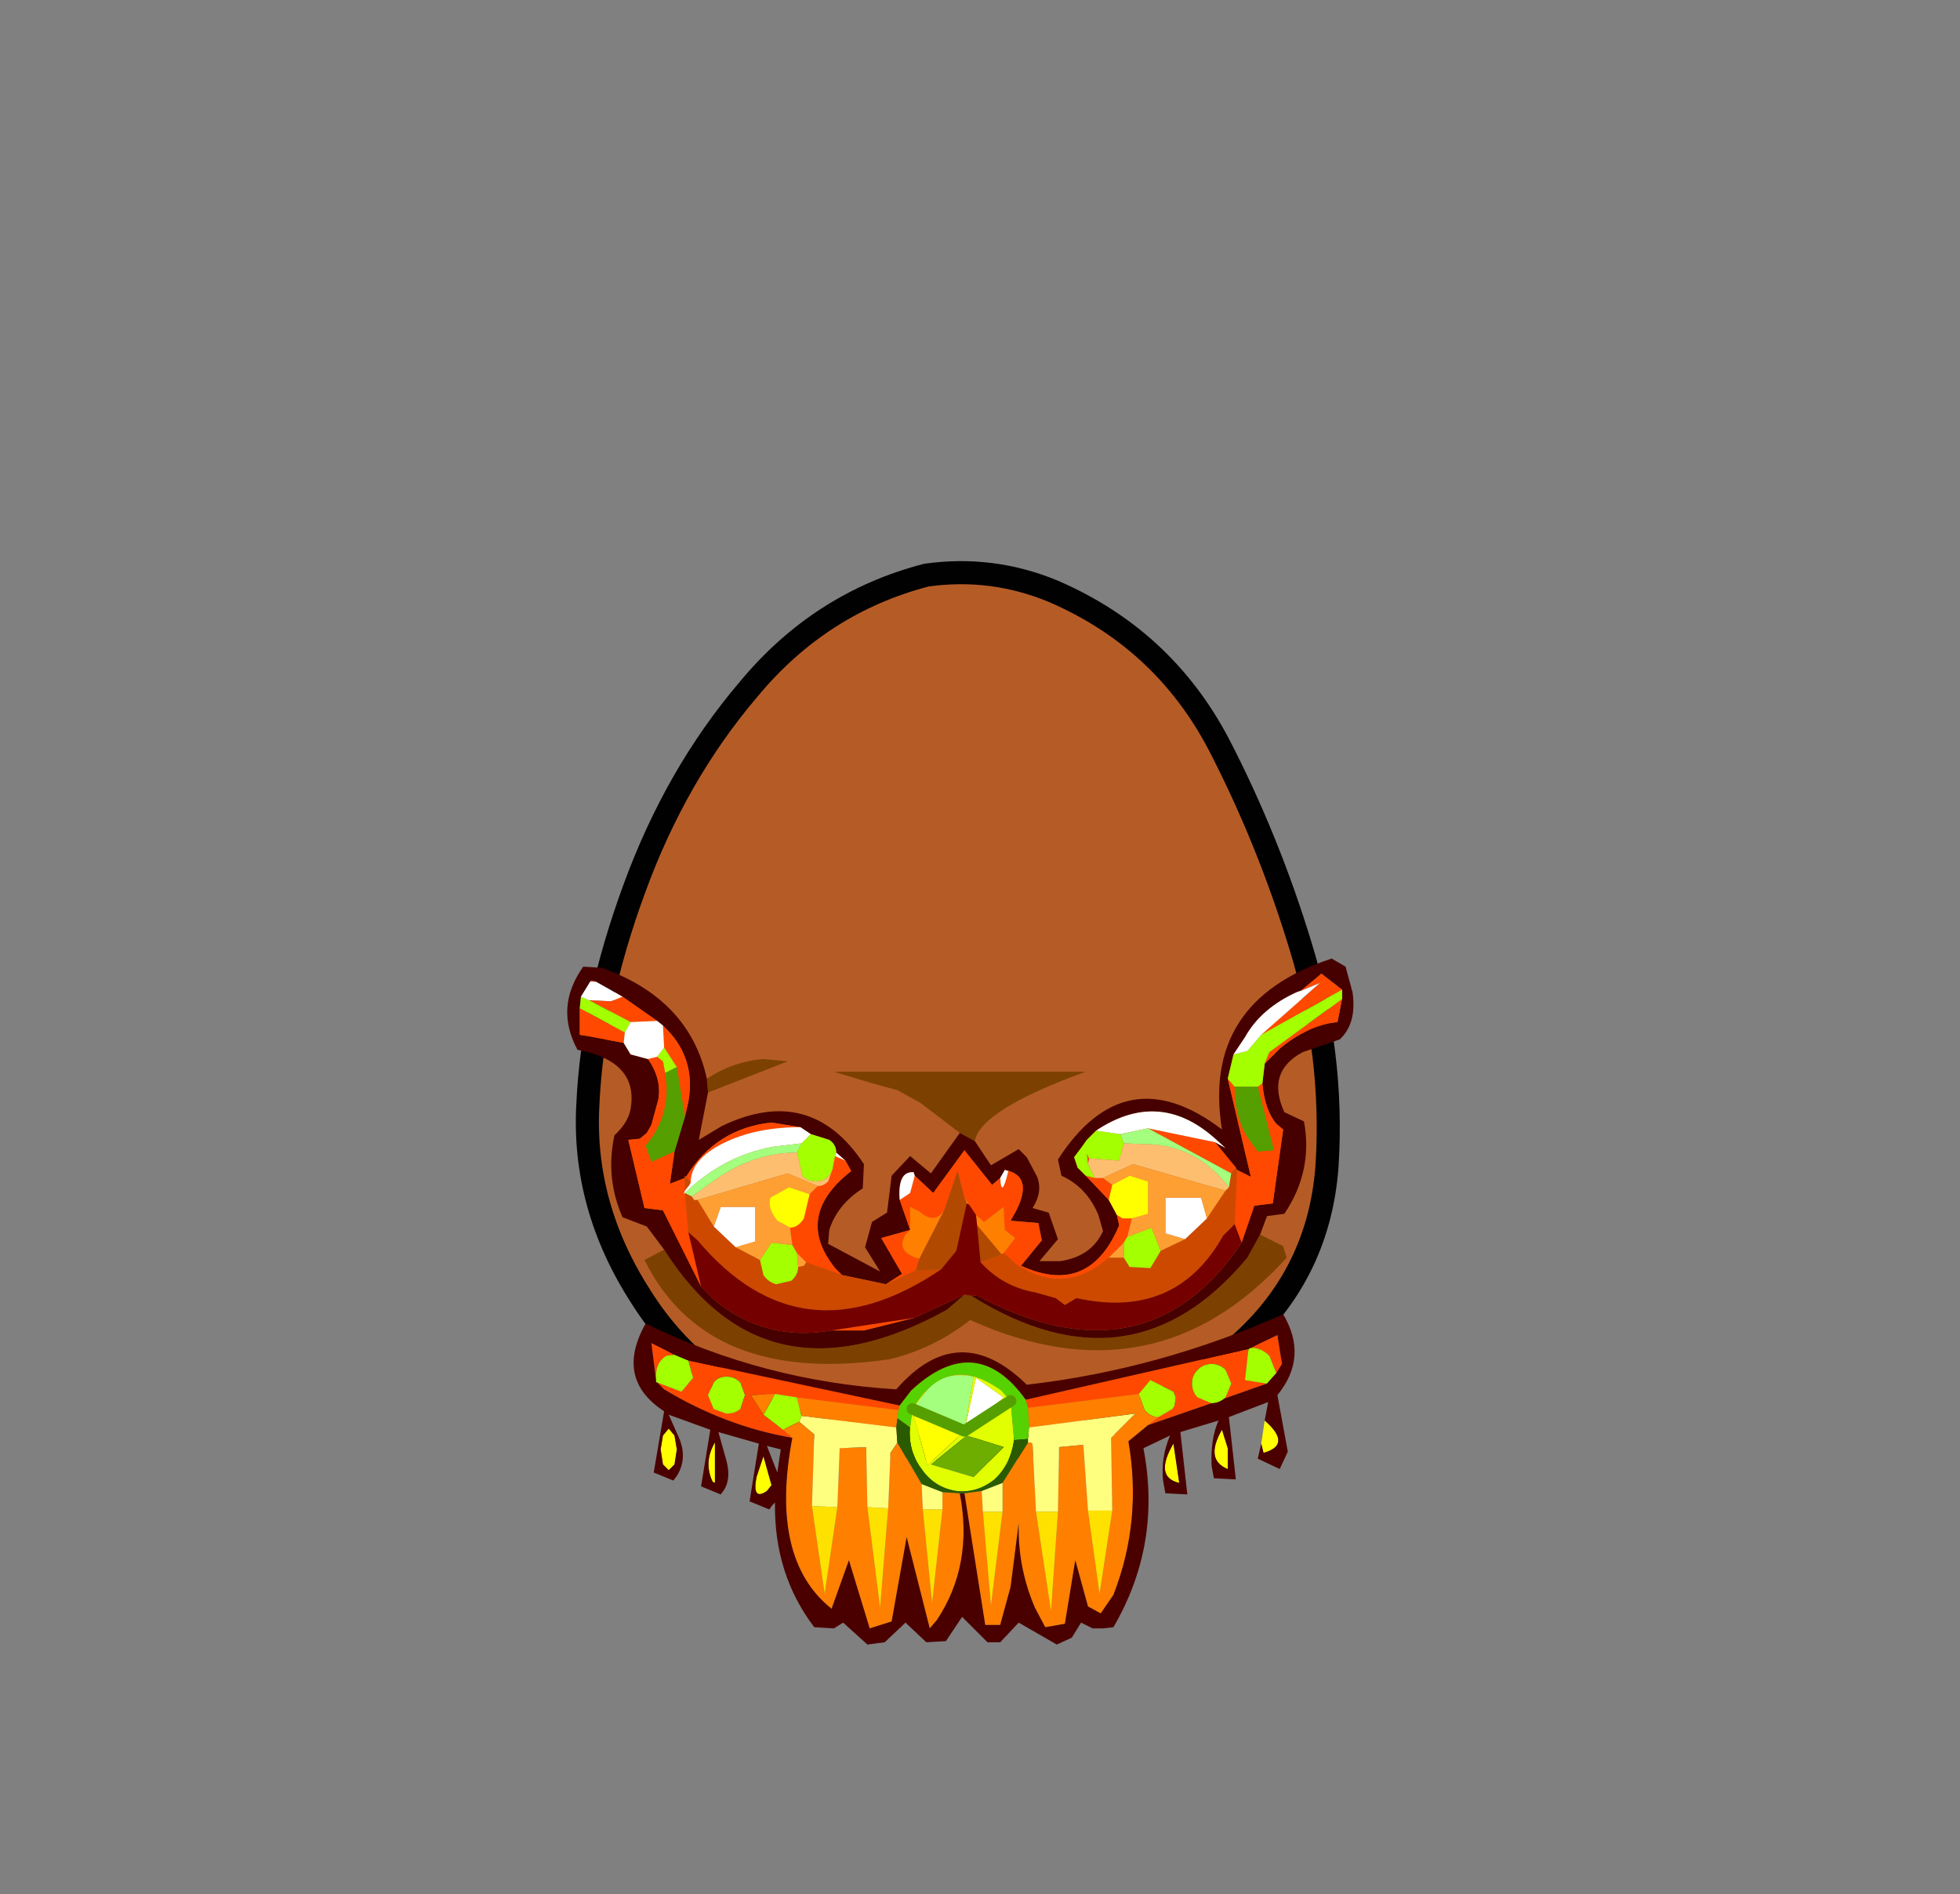 <svg xmlns:xlink="http://www.w3.org/1999/xlink" height="82" width="84.85" xmlns="http://www.w3.org/2000/svg"><rect width="100%" height="100%" fill="#808080" stroke="none"/><g transform="translate(37.4 42.25)"><use height="38" transform="translate(-11.95 -17.45)" width="32.05" xlink:href="#a"/><use height="38.95" transform="translate(-12.45 -17.95)" width="33.05" xlink:href="#b"/><use height="29.7" transform="translate(-12.85 -.75)" width="34.05" xlink:href="#c"/></g><defs><path d="M27.35 7.4q2.15 4.15 3.55 8.75 1.45 4.7 1.15 9.5-.35 4.95-4.2 8.1-3.8 3.2-8.75 4.05l-2.6.2q-3.6 0-7.05-1.15-4.65-1.6-7.1-5.5Q-.2 27.4.05 23q.2-4.4 2-9.3Q3.85 8.75 7 5.05 10.1 1.3 14.7.1l1.8-.1q1.9.05 3.7.8 4.75 2.05 7.15 6.6" fill="#b55c26" fill-rule="evenodd" transform="translate(-.05)" id="d"/><path d="M27.35 7.4Q24.95 2.85 20.2.8 17.55-.3 14.7.1 10.1 1.3 7 5.05q-3.15 3.7-4.95 8.65-1.8 4.9-2 9.3-.25 4.4 2.3 8.35 2.45 3.9 7.1 5.5 4.65 1.55 9.65.95 4.95-.85 8.75-4.05 3.85-3.15 4.2-8.1.3-4.8-1.15-9.5-1.4-4.6-3.55-8.75Z" fill="none" stroke="#010102" stroke-linecap="round" stroke-linejoin="round" transform="translate(.45 .5)" id="e"/><use height="38" width="32.05" xlink:href="#d" id="a"/><use height="38.95" width="33.05" xlink:href="#e" id="b"/><g id="c"><path d="m4.8 7.15-.65-.35-1.7-1.3-1-.55-1.1-.3-1.65-.5H9.6q-4.55 1.65-4.8 3m-11.55-2.1-.05-.6q1.15-.75 2.45-.85l1.05.1-3.45 1.35m-1.9 6.8q4.4 6.95 12.25 2.6l.75-.65.3.05Q11.6 18.2 16.6 12.2l.55-1 1 .5.15.5q-5.7 6.3-13.7 2.7-1.6 1.25-3.5 1.7-7.9 1.15-10.6-4.3l.85-.45" fill="#7c4100" fill-rule="evenodd" transform="translate(12.85 .75)"/><path d="m4.8 7.15.7 1.05 1.2-.7.35.35.45.85q.25.65-.2 1.35l.7.2.4 1.15-.8.95h.9q1.35-.2 1.85-1.3l-.2-.7q-.5-1.2-1.6-1.7l-.15-.7q2.9-4.5 7.1-1.3-.9-5.55 4.75-7.4l.6.35.3 1.1q.2 1.35-.55 2.05L19 3.3q-1.6.85-.8 2.6l.85.4q.4 2.15-.85 4l-.75.1-.3.8-.55 1q-5 6-11.95 1.65.3-.05.55.15 7.1 3.6 11.15-2.45l.55-1.6.8-.1.45-3.2-.3-.25q-.5-.6-.6-1.75l.1-.85.65-.65q1.2-1 2.5-1.15l.2-1V.6l-.9-.7-.9.75-.15.05q-1.55.7-2.25 1.95l-.5.75-.25 1.05 1 4.25-.6-.3-.05-.1-.9-1.1.45.25-.5-.45q-2.4-2.1-5.1-.3l-.35.35-.05.05-.25.35-.3.4.15.45.35.35 1 1.05.35.65.1.45q-1.3 3.1-4.25 1.75l.9-1.1-.15-.75-1.2-.1.25-.45q.75-1.5-.5-1.75l-.2.35-.35.3-1.2-1.5L3 9.4l-.8-.75-.05-.15q-.7-.05-.6 1.2L2 11l-1.25.35.9 1.55-.7.45-1.9-.4-.3-.3q-1.8-2.25.7-4.2L-.8 8l-.4-.35q0-.35-.3-.55l-.8-.25-.45-.3-1.25-.2q-2.4.25-3.7 2.35l-.05-.05v.1L-8.4 9l.2-1.4.45-1.5.15-.65q.35-1.95-1.1-3.3l-.25-.2-1.5-1.05-1.15-.65-.2-.05-.05.05-.4.65-.05.5v1.15l1.9.35.3.5.75.2q.6.85.45 1.75l-.3 1.1-.2.35-.3.25-.5.05.7 2.95.8.1 1.65 3.3.6.6q2.2 1.8 5.05 1.3H0l2.2-.55 2.15-1-.75.65q-7.85 4.35-12.25-2.6l-.75-1-1.05-.4q-.75-1.7-.35-3.55.6-.55.7-1.15.35-2.05-2.3-2.55-1-1.85.25-3.6l.8.05Q-7.55 1-6.8 4.45l.05.6-.4 2.05 1-.6Q-2.3 4.65 0 8.15L-.05 9.2q-1.1.7-1.45 1.8l-.05.6L.7 12.8l-.65-1.05.3-1.1.65-.4.2-1.6.8-.85.9.75L4.15 6.8l.65.35" fill="#460000" fill-rule="evenodd" transform="translate(12.85 .75)"/><path d="m2.2 14.8-2.2.55h-1.4l3.6-.55m-9.25-1.35-1.65-3.3-.8-.1-.7-2.95.5-.05.3-.25.2-.35.3-1.1q.15-.9-.45-1.75l.4-.1.25.2.1.5q.3 1.8-.85 3.15l.25.7 1-.45-.2 1.4.65-.25v.55l-.05.15.05-.05.15 1.7.55 2.35M-10.4 2.9l-1.9-.35V1.4l1.95 1.05-.05.45M-11.85.25l.05-.05.2.05h-.25m1.4.65 1.5 1.05-1.15.05-1.8-.95.95.05.5-.2m1.75 1.25q1.45 1.35 1.1 3.3l-.15.65-.35-2.15-.55-.85-.05-.95m1 6.55Q-6.4 6.6-4 6.35l1.25.2q-1.95 0-3.35.7-1.4.7-1.4 1.7l-.2-.25M-.8 8l.25.45q-2.5 1.95-.7 4.2l.3.3-1.55-.55-.4-.4-.2-.35-.1-.75q.35 0 .6-.4l.25-1.05.35-.35q.25 0 .45-.2l.2-.55V8.3l.1-.5.45.2m1.75 5.35.7-.45-.9-1.55L2 11l-.45-1.3.45-.3.2-.75.8.75 1.35-1.85 1.2 1.5.35-.3q.05.95.35-.3L6.1 8.4q1.25.25.5 1.75l-.25.45 1.2.1.15.75-.9 1.1q2.95 1.35 4.25-1.75l-.1-.45.25.15h.4l-.2.8-.15.25-.65.65q-1.95 1.7-4.05.25l-.5-.45.5-.65L6.1 11l-.05-1-.65.5-.2.15-.35-.3-.3-.45-.2-.3-.3-1.15-.55 1.65q-.4.7-1.1.1L2 10v1l-.2.2q-.45.75.6 1.05l-.15.5-1.3.6M10.6 9.7l-1-1.05.4.1h.35l.4.3-.15.65m4.6-2.5.9 1.1-.2.25-3.6-1.95 2.9.6m.95 1.2.6.3-1-4.25.3.35q0 1.35.6 2.25l.4.55.7-.05-.7-2.75.2-.15q.1 1.15.6 1.75l.3.25-.45 3.2-.8.1-.55 1.6-.3-.8.1-2.35M18.9.65l.9-.75.9.7-3.5 1.95L19.75.3l-.85.35m1.8.35-.2 1q-1.3.15-2.5 1.15l-.65.65.2-.5L20.7 1M9.75 7.9l-.05.25-.05-.45.1.2M7.1 18.7l-.1-.35 9.65-2.2-.15 1.35.95.15-1.85.65.05-.05.25-.6-.25-.6q-.25-.25-.6-.25t-.6.25q-.25.25-.25.6t.25.6l.6.25-2.75.95.45-.35.6-.35.1-.15.05-.35-.1-.25-1-.5-.5.6-4.8.6m-5.55-.1-.05.2-4.4-.55-.95-.15-1.05.05.55.85.85.65.4.35q-2.9-.5-5.55-2.1l-.3-.3 1.05.4.5-.6-.2-.75 9.15 1.95m16.3-1.4-.3-.75q-.35-.35-.8-.35l1.15-.55.2 1.25-.25.4m-26.05-.8-.35.05q-.5.3-.45 1.05l-.2-1.6 1 .5m1.7 1.2-.25.55.25.6.55.2q.35 0 .6-.2l.2-.6-.2-.55q-.25-.25-.6-.25t-.55.25" fill="#ff4900" fill-rule="evenodd" transform="translate(12.85 .75)"/><path d="M-7.75 8.75v-.1l.05.05.2.25-.05.1-.2.25v-.55m6.8 4.2 1.9.4 1.3-.6 1.1-.05Q-2.7 16.8-7.2 11.45l-.4-.35-.15-1.7.3.15.1.15h.15l.7 1.15.95.9 1.05.55.15.65q.2.3.55.4l.65-.15q.3-.25.3-.6l.25-.05.1-.15 1.55.55M16.1 8.3l.05.1-.1 2.35-.5.5q-2.05 3.65-6.35 2.7l-.5.3-.4-.3-.9-.25q-1.4-.25-2.35-1.3l.9-.35.1-.05.5.45q2.1 1.45 4.05-.25h.65l.25.4.9.05.45-.75 1.05-.5.95-.9.8-1.2.15-.15.1-.6.2-.25" fill="#cd4900" fill-rule="evenodd" transform="translate(12.85 .75)"/><path d="m-12.3 1.4.05-.5.35.15 1.8.95-.25.45-1.95-1.05m10 5.45.8.25q.3.2.3.55l-.05.15-.1.5v.05q-.25.7-1.05.5l-.25-.15-.25-1.05.2-.4.4-.4m11.9 1.8-.35-.35-.15-.45.3-.4.25-.35.05-.05.35-.35 1.05.15.15.4-.2.75-1.3-.1-.1-.2v-.6.6l.05.45.3.6-.4-.1m6.15-4.2L16 3.4l.6-.15.6-.7L20.7.6V1l-3.15 2.3-.2.5-.1.85-.2.15h-1l-.3-.35M11.4 11.3l1.05-.4.4 1-.45.75-.9-.05-.25-.4v-.65l.15-.25M9.7 7.05l-.3.4.3-.4M-2.8 19.3l-.7.35-.85-.65.5-.9.95.15.2.8-.1.25m20.25-1.65-.95-.15.15-1.35.1-.05q.45 0 .8.35l.3.75-.4.45m-2.4.85-.6-.25q-.25-.25-.25-.6t.25-.6q.25-.25.6-.25t.6.25l.25.6-.25.6-.05.05q-.25.2-.55.2m-3.15-.4.5-.6 1 .5.1.25-.05.35-.1.15-.6.35q-.35 0-.6-.3l-.25-.7M-8.6 4.2l-.1-.5-.25-.2.3-.4.55.85-.5.25m5.5 7.45.2.35.05.6q0 .35-.3.6l-.65.15q-.35-.1-.55-.4l-.15-.65.5-.75.9.1M-9 17.5q-.05-.75.45-1.05l.35-.05.6.25.2.75-.5.6-1.05-.4H-9v-.1m2.5.1q.2-.25.55-.25.35 0 .6.25l.2.55-.2.6q-.25.2-.6.2l-.55-.2-.25-.6.25-.55" fill="#a4ff00" fill-rule="evenodd" transform="translate(12.85 .75)"/><path d="m15.65 9.3-4-1.15-1.3.6H10l-.3-.6.05-.25 1.3.1.2-.75 1.35.05q1.95.2 3.2 1.85l-.15.15m-22.85.4h-.15l-.1-.15 1.05-.75q1.65-1.15 3.5-1.15l.25 1.05.25.15q.8.2 1.05-.5l-.2.55q-.2.2-.45.2l-1.3-.55-3.9 1.15" fill="#fdbf6f" fill-rule="evenodd" transform="translate(12.85 .75)"/><path d="m-9.35 3.6-.75-.2-.3-.5.05-.45.25-.45 1.15-.05.25.2.05.95-.3.4-.4.1m-2.9-2.7.4-.65h.25l1.15.65-.5.2-.95-.05-.35-.15m9.5 5.65.45.3-.4.4-1.25.15q-2.15.4-3.8 2l-.05.05.05-.15.2-.25.05-.1q0-1 1.4-1.7t3.35-.7m1.55 1.1.4.35-.45-.2.05-.15M1.55 9.7q-.1-1.25.6-1.2l.05.15-.2.75-.45.3m4.35-.95.2-.35.15.05q-.3 1.25-.35.3m4.15-2.05q2.7-1.8 5.1.3l.5.45-.45-.25-2.9-.6-1.2.25-1.05-.15M16 3.4l.5-.75Q17.2 1.4 18.75.7l.15-.05.85-.35-2.55 2.25-.6.7-.6.15m-2.1 8-.85-.25V9.6h1.55l.25.9-.95.9m-9.55 8.3.5-2.3 1.2.85-1.7 1.45m-9.9-7.95-.95-.9.3-.85h1.5v1.5l-.85.25" fill="#fff" fill-rule="evenodd" transform="translate(12.85 .75)"/><path d="m11.6 10.5.7-.2V8.9l-.8-.25-.75.4-.4-.3 1.3-.6 4 1.15-.8 1.2-.25-.9h-1.55v1.55l.85.25-1.05.5-.4-1-1.05.4.2-.8m-1 1.7.65-.65v.65h-.65m-16.15-.45.85-.25V10h-1.5l-.3.85-.7-1.15 3.9-1.15 1.3.55-.35.35-.9-.3-.8.45q-.15.45.3 1l.55.3.1.75-.9-.1-.5.75-1.05-.55m2.65.25.4.4-.1.15-.25.05-.05-.6" fill="#fe9f34" fill-rule="evenodd" transform="translate(12.85 .75)"/><path d="m10.95 10.35-.35-.65.15-.65.75-.4.8.25v1.4l-.7.2h-.4l-.25-.15M2.75 21.2l-.6-2.15 2.1.75-1.5 1.4m14.6-1.95q1.2 1.05-.05 1.4l-.1-.4.15-1m-3.7 2.7q-1.1-.25-.25-1.7l.25 1.7m2.1-1.5v.9q-1-.4-.25-1.7l.25.8m-18.1-11-.25 1.05q-.25.4-.6.4l-.55-.3q-.45-.55-.3-1l.8-.45.9.3m-4.1 12.5-.1-.05q-.4-.85.1-1.7v1.75m-2-2.35.25.3.1.6-.1.65-.25.25-.25-.25-.1-.65.1-.6.25-.3m4.25 2.7q-.65.45-.45-.6l.3-.9.35 1.25-.2.25" fill="#ff0" fill-rule="evenodd" transform="translate(12.85 .75)"/><path d="m6.05 12-.1.05L4.9 10.8l-.05-.45.35.3.2-.15.65-.5.05 1 .45.35-.5.65m-3.65.25q-1.05-.3-.6-1.05L2 11v-1l.4.2q.7.6 1.1-.1l-1.1 2.15M4.35 9.6l.2.3-.1-.05-.1-.25m2.8 9.95-.05-.85 4.8-.6.25.7q.25.3.6.3l-.45.35-.85.7q.6 3.45-.65 6.65l-.55.8-.55-.3-.55-2-.45 2.75-.85.15-.45-.85q-.75-1.75-.7-3.65l-.35 2.75-.45 1.65h-.65l-.9-5.7.75-.1.05.9.35 4.05.5-4.05v-1.25l1.1-1.75q.2 0 .2.1l.15 2.9.65 4.3.3-4.3.05-2.8 1.05-.1.2 2.85.5 3.6.55-3.6L10.7 20l1.05-1.05-4.6.6M1.5 18.8l-.05.35-.05.4-4.1-.5-.2-.8 4.4.55m-.05 1.4L2.5 22l.05 1.1.4 4.05.45-4.05v-.75l.75.05q.6 3.1-1 5.5l-.3.35-1-3.95-.65 3.65-.95.3-.9-2.95-.75 2.1q-2.7-2.15-1.7-7.4l-.4-.35.7-.35.65.55-.1 3.1.55 3.8.55-3.75.1-2.55L.1 20.4.15 23l.55 4.35.35-4.3.1-2.4.3-.45m-5.3-2.1-.5.9-.55-.85 1.05-.05" fill="#ff7f00" fill-rule="evenodd" transform="translate(12.85 .75)"/><path d="M7 18.35q-2.15-3-4.95-.4l-.5.65-9.15-1.95-.6-.25-1-.5.2 1.6v.1h.05l.3.3Q-6 19.5-3.1 20q-1 5.25 1.7 7.4l.75-2.1.9 2.95.95-.3.65-3.65 1 3.95.3-.35q1.6-2.4 1-5.5h.2l.9 5.7h.65l.45-1.65.35-2.75q-.05 1.9.7 3.65l.45.85.85-.15.45-2.75.55 2 .55.3.55-.8q1.25-3.2.65-6.65l.85-.7 2.75-.95q.3 0 .55-.2l1.85-.65.4-.45.25-.4-.2-1.25-1.15.55-.1.05L7 18.35m10.35.9.15-.8-1.7.65.3 2.7-.95-.05-.1-.55q-.05-1.15.3-1.95l-1.65.5.3 2.7-.95-.05-.1-.55q-.1-1 .3-1.95l-1.15.55q.8 4.15-1.3 7.75l-.45.05H9.9L9.4 28l-.4.65-.65.3L6.7 28l-.8.85h-.55l-1.1-1.1-.7 1.05-.85.05-.9-.85-.9.85-.75.1L-.9 28l-.4.25-.85-.05q-1.75-2.3-1.7-5.4l-.1.1-.15.2-.85-.35.4-2.5-1.75-.5.35 1.25q.2.75-.1 1.25l-.15.2-.85-.35.4-2.45-1.8-.65.4.9q.45.95-.05 1.75l-.15.2-.85-.35.45-2.65q-2.15-1.4-.8-3.8 5.1 2.5 10.85 2.85 2.7-3.1 5.65-.2 5.7-.65 11.1-3.05 1.1 1.85-.25 3.5l.45 2.45-.35.75-.95-.45.15-.65.1.4q1.25-.35.05-1.4m-3.7 2.7-.25-1.7q-.85 1.45.25 1.7m2.1-1.5-.25-.8q-.75 1.3.25 1.7v-.9m-24.2-.85-.25.3-.1.6.1.65.25.25.25-.25.1-.65-.1-.6-.25-.3m2 2.35V20.2q-.5.85-.1 1.7l.1.05m2.25-1.6.45 1.15.15-1-.6-.15m0 1.95.2-.25-.35-1.25-.3.9q-.2 1.05.45.6" fill="#4b0000" fill-rule="evenodd" transform="translate(12.85 .75)"/><path d="m7.1 20.05.05-.5 4.6-.6L10.7 20l.05 3.15H9.7l-.2-2.85-1.05.1-.05 2.8h-.95l-.15-2.9q0-.1-.2-.1v-.15m-5.7-.5.05.65-.3.45-.1 2.4-.9-.05-.05-2.6-1.15.05-.1 2.55-1.1-.05.1-3.1-.65-.55.1-.25 4.1.5M2.5 22l.9.35v.75h-.85L2.5 22m2.6.3.9-.35v1.25h-.85l-.05-.9" fill="#ffff7f" fill-rule="evenodd" transform="translate(12.85 .75)"/><path d="m.15 23 .9.05-.35 4.3L.15 23m-1.3 0-.55 3.75-.55-3.8 1.1.05m3.7.1h.85l-.45 4.05-.4-4.05m5.85.1-.3 4.3-.65-4.3h.95m-3.25 0H6l-.5 4.05-.35-4.05m5.6-.05-.55 3.6-.5-3.6h1.05" fill="#ffe100" fill-rule="evenodd" transform="translate(12.85 .75)"/><path d="m5.95 12.05-.9.35-.15-1.6 1.05 1.25m-3.55.2 1.1-2.15.55-1.65.3 1.15.1.25L4 11.9l-.65.8-1.1.05.15-.5" fill="#b14900" fill-rule="evenodd" transform="translate(12.85 .75)"/><path d="m11.25 7.25-.15-.4 1.2-.25 3.6 1.95-.1.6Q14.55 7.5 12.6 7.3l-1.35-.05M2.6 18.1q.75-1.05 2.15-.75l-.4 2.35-2.1-1.15.35-.45M-7.75 9.4q1.65-1.6 3.8-2l1.25-.15-.2.4q-1.85 0-3.5 1.15l-1.05.75-.3-.15" fill="#a4ff7f" fill-rule="evenodd" transform="translate(12.85 .75)"/><path d="m2 19.55.1-.8q1.5-2.5 3.85-.8l.4.45.15 1.7q-.15 1.05-.85 1.7-.75.6-1.65.5-.95-.15-1.5-.95-.6-.8-.5-1.8m.6-1.45-.35.45 2.1 1.15.4-2.35q-1.4-.3-2.15.75m1.85 1.8L2.9 21.15l1.85.55 1.3-1.3-1.6-.5m-1.7 1.3 1.5-1.4-2.1-.75.6 2.15m1.6-1.5-2.25-.95 2.25.95 1.7-1.45-1.2-.85-.5 2.3 2-1.3-2 1.3" fill="#e1ff00" fill-rule="evenodd" transform="translate(12.85 .75)"/><path d="m4.45 19.9 1.6.5-1.3 1.3-1.85-.55 1.55-1.25" fill="#6dae00" fill-rule="evenodd" transform="translate(12.85 .75)"/><path d="m6.5 20.1-.15-1.7-.4-.45q-2.35-1.7-3.85.8l-.1.8-.55-.4.05-.35.05-.2.5-.65q2.8-2.6 4.95.4l.1.35.05.85-.05.5-.6.05" fill="#56d200" fill-rule="evenodd" transform="translate(12.85 .75)"/><path d="m6.5 20.1.6-.05v.15L6 21.95l-.9.35-.75.1h-.2l-.75-.05-.9-.35-1.05-1.8-.05-.65.05-.4.55.4q-.1 1 .5 1.8.55.8 1.5.95.9.1 1.65-.5.7-.65.85-1.7" fill="#2b5b00" fill-rule="evenodd" transform="translate(12.85 .75)"/><path d="m4.35 13.8-2.15 1-3.6.55q-2.85.5-5.05-1.3l-.6-.6-.55-2.35.4.35q4.5 5.35 10.55 1.25l.65-.8.45-2.05.1.05.3.45.05.45.15 1.6Q6 13.45 7.4 13.7l.9.25.4.3.5-.3q4.3.95 6.35-2.7l.5-.5.3.8Q12.3 17.6 5.2 14q-.25-.2-.55-.15l-.3-.05" fill="#750000" fill-rule="evenodd" transform="translate(12.85 .75)"/><path d="m-7.75 6.1-.45 1.5-1 .45-.25-.7Q-8.3 6-8.6 4.2l.5-.25.35 2.15m23.8-1.3h1l.7 2.75-.7.05-.4-.55q-.6-.9-.6-2.25" fill="#569f00" fill-rule="evenodd" transform="translate(12.85 .75)"/><path d="m14.95 19.5 2.25.95 2-1.3" fill="none" stroke="#569f00" stroke-linecap="round" stroke-linejoin="round" stroke-width=".5"/></g></defs></svg>